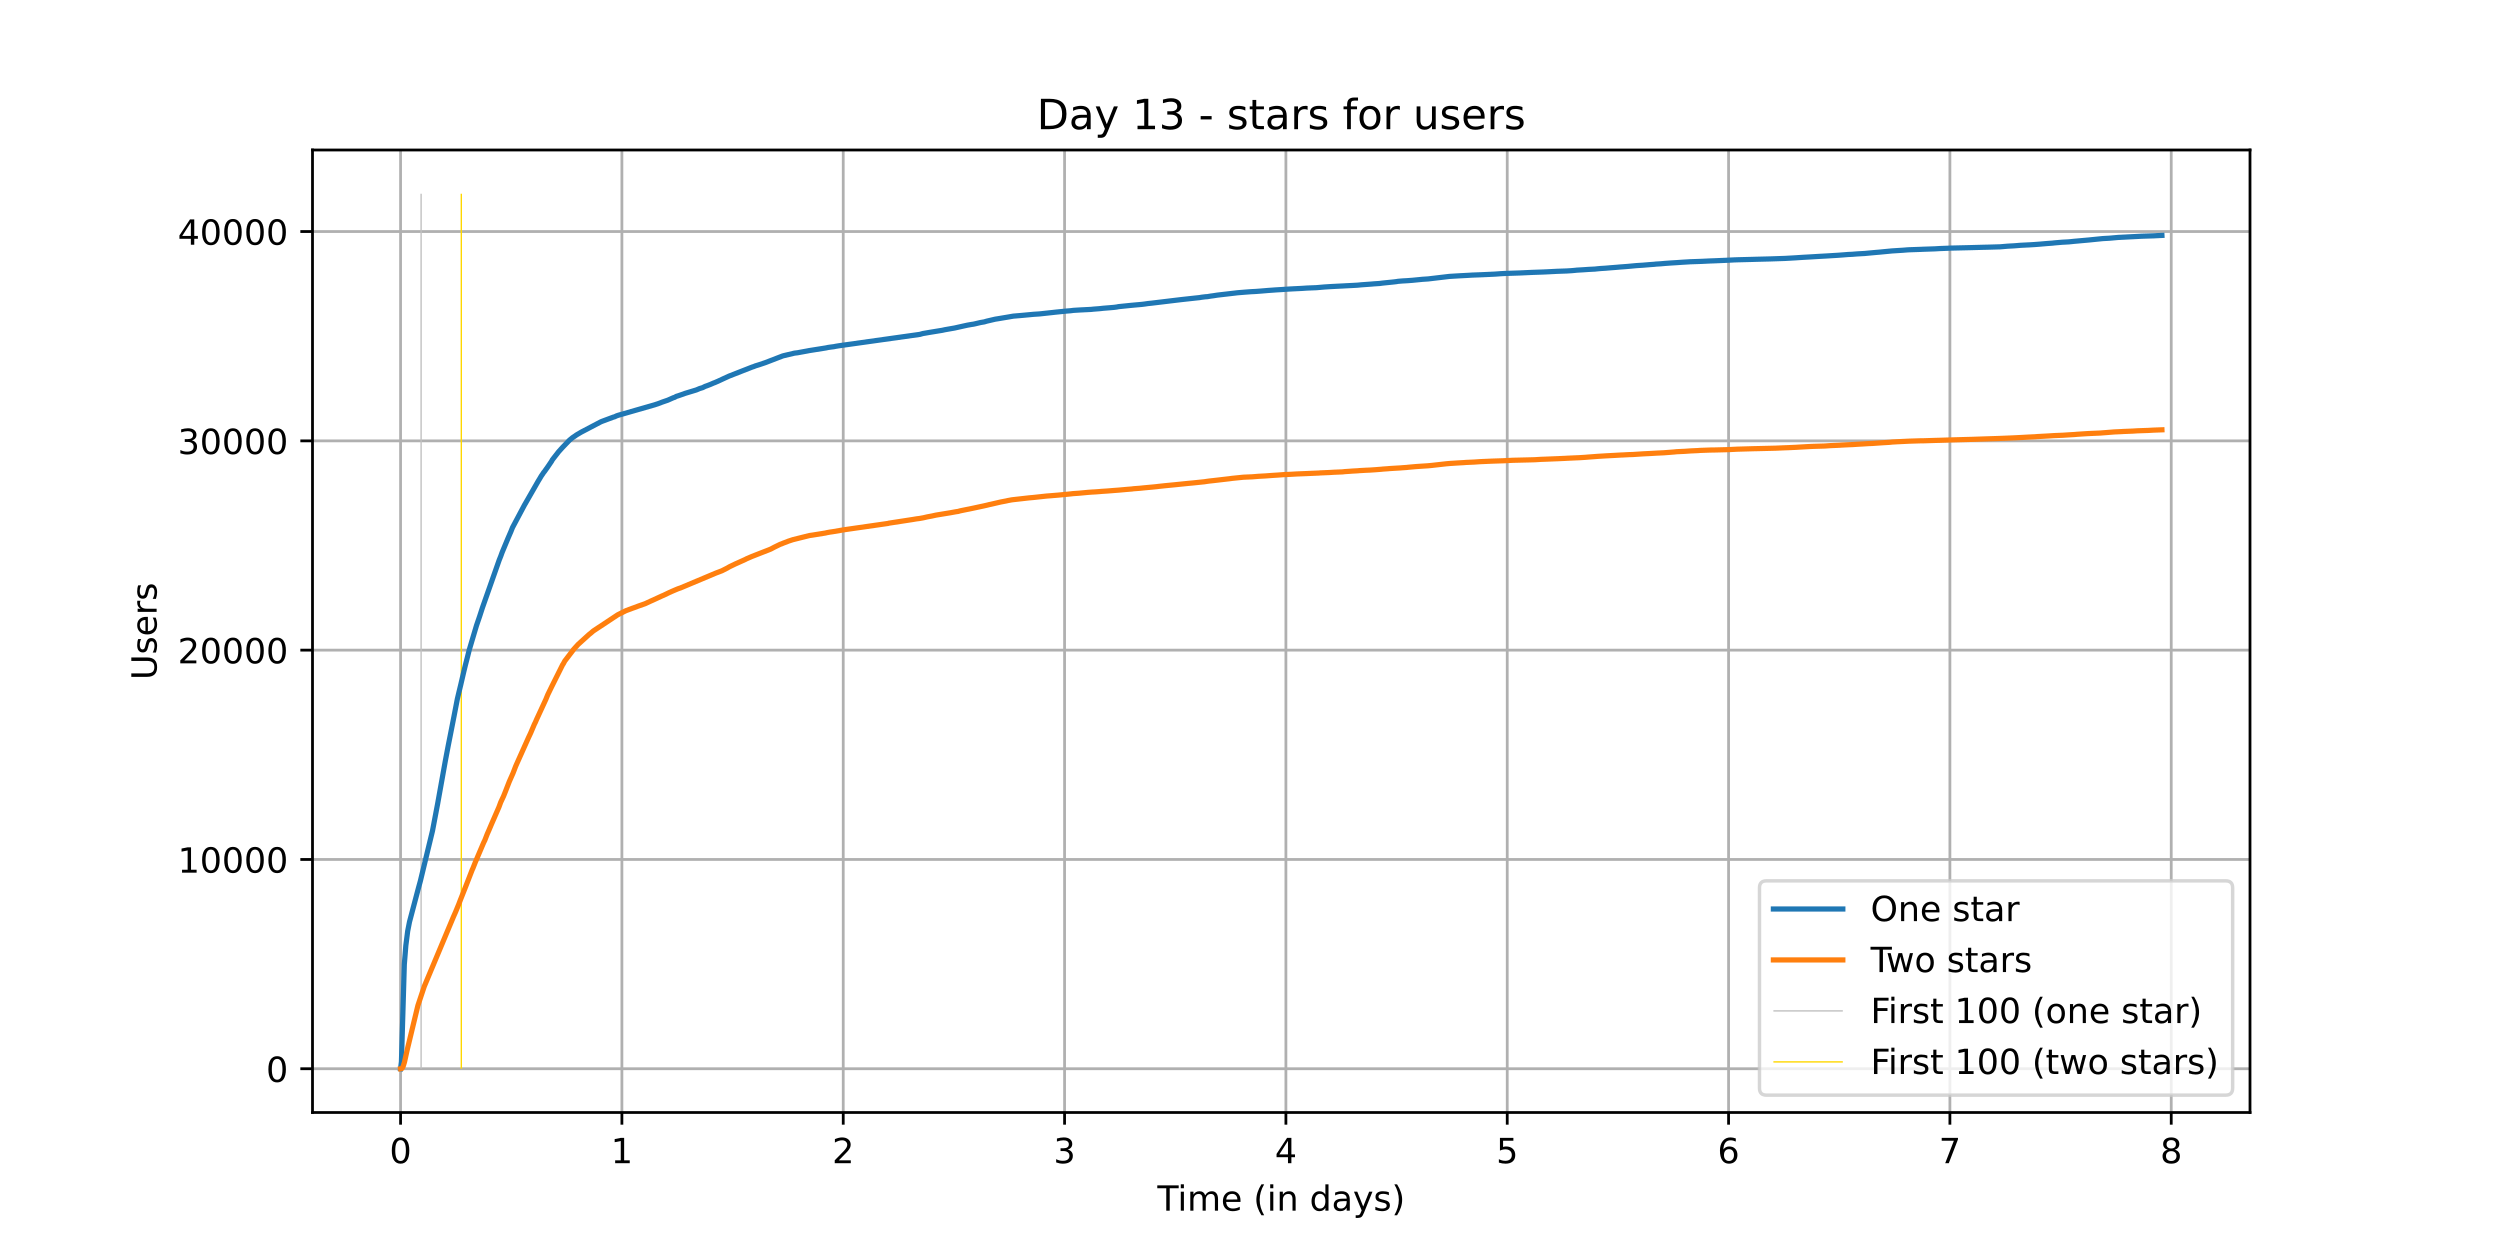<?xml version="1.0" encoding="utf-8" standalone="no"?>
<!DOCTYPE svg PUBLIC "-//W3C//DTD SVG 1.1//EN"
  "http://www.w3.org/Graphics/SVG/1.1/DTD/svg11.dtd">
<!-- Created with matplotlib (https://matplotlib.org/) -->
<svg height="360pt" version="1.1" viewBox="0 0 720 360" width="720pt" xmlns="http://www.w3.org/2000/svg" xmlns:xlink="http://www.w3.org/1999/xlink">
 <defs>
  <style type="text/css">*{stroke-linecap:butt;stroke-linejoin:round;}</style>
 </defs>
 <g id="figure_1">
  <g id="patch_1">
   <path d="M 0 360 
L 720 360 
L 720 0 
L 0 0 
z
" style="fill:#ffffff;"/>
  </g>
  <g id="axes_1">
   <g id="patch_2">
    <path d="M 90 320.4 
L 648 320.4 
L 648 43.2 
L 90 43.2 
z
" style="fill:#ffffff;"/>
   </g>
   <g id="matplotlib.axis_1">
    <g id="xtick_1">
     <g id="line2d_1">
      <path clip-path="url(#p61a776279a)" d="M 115.364 320.4 
L 115.364 43.2 
" style="fill:none;stroke:#b0b0b0;stroke-linecap:square;stroke-width:0.8;"/>
     </g>
     <g id="line2d_2">
      <defs>
       <path d="M 0 0 
L 0 3.5 
" id="mf03faff6dd" style="stroke:#000000;stroke-width:0.8;"/>
      </defs>
      <g>
       <use style="stroke:#000000;stroke-width:0.8;" x="115.364" xlink:href="#mf03faff6dd" y="320.4"/>
      </g>
     </g>
     <g id="text_1">
      <!-- 0 -->
      <g transform="translate(112.182 334.998)scale(0.1 -0.1)">
       <defs>
        <path d="M 31.781 66.406 
Q 24.172 66.406 20.328 58.906 
Q 16.5 51.422 16.5 36.375 
Q 16.5 21.391 20.328 13.891 
Q 24.172 6.391 31.781 6.391 
Q 39.453 6.391 43.281 13.891 
Q 47.125 21.391 47.125 36.375 
Q 47.125 51.422 43.281 58.906 
Q 39.453 66.406 31.781 66.406 
z
M 31.781 74.219 
Q 44.047 74.219 50.516 64.516 
Q 56.984 54.828 56.984 36.375 
Q 56.984 17.969 50.516 8.266 
Q 44.047 -1.422 31.781 -1.422 
Q 19.531 -1.422 13.062 8.266 
Q 6.594 17.969 6.594 36.375 
Q 6.594 54.828 13.062 64.516 
Q 19.531 74.219 31.781 74.219 
z
" id="DejaVuSans-48"/>
       </defs>
       <use xlink:href="#DejaVuSans-48"/>
      </g>
     </g>
    </g>
    <g id="xtick_2">
     <g id="line2d_3">
      <path clip-path="url(#p61a776279a)" d="M 179.108 320.4 
L 179.108 43.2 
" style="fill:none;stroke:#b0b0b0;stroke-linecap:square;stroke-width:0.8;"/>
     </g>
     <g id="line2d_4">
      <g>
       <use style="stroke:#000000;stroke-width:0.8;" x="179.108" xlink:href="#mf03faff6dd" y="320.4"/>
      </g>
     </g>
     <g id="text_2">
      <!-- 1 -->
      <g transform="translate(175.926 334.998)scale(0.1 -0.1)">
       <defs>
        <path d="M 12.406 8.297 
L 28.516 8.297 
L 28.516 63.922 
L 10.984 60.406 
L 10.984 69.391 
L 28.422 72.906 
L 38.281 72.906 
L 38.281 8.297 
L 54.391 8.297 
L 54.391 0 
L 12.406 0 
z
" id="DejaVuSans-49"/>
       </defs>
       <use xlink:href="#DejaVuSans-49"/>
      </g>
     </g>
    </g>
    <g id="xtick_3">
     <g id="line2d_5">
      <path clip-path="url(#p61a776279a)" d="M 242.852 320.4 
L 242.852 43.2 
" style="fill:none;stroke:#b0b0b0;stroke-linecap:square;stroke-width:0.8;"/>
     </g>
     <g id="line2d_6">
      <g>
       <use style="stroke:#000000;stroke-width:0.8;" x="242.852" xlink:href="#mf03faff6dd" y="320.4"/>
      </g>
     </g>
     <g id="text_3">
      <!-- 2 -->
      <g transform="translate(239.67 334.998)scale(0.1 -0.1)">
       <defs>
        <path d="M 19.188 8.297 
L 53.609 8.297 
L 53.609 0 
L 7.328 0 
L 7.328 8.297 
Q 12.938 14.109 22.625 23.891 
Q 32.328 33.688 34.812 36.531 
Q 39.547 41.844 41.422 45.531 
Q 43.312 49.219 43.312 52.781 
Q 43.312 58.594 39.234 62.25 
Q 35.156 65.922 28.609 65.922 
Q 23.969 65.922 18.812 64.312 
Q 13.672 62.703 7.812 59.422 
L 7.812 69.391 
Q 13.766 71.781 18.938 73 
Q 24.125 74.219 28.422 74.219 
Q 39.75 74.219 46.484 68.547 
Q 53.219 62.891 53.219 53.422 
Q 53.219 48.922 51.531 44.891 
Q 49.859 40.875 45.406 35.406 
Q 44.188 33.984 37.641 27.219 
Q 31.109 20.453 19.188 8.297 
z
" id="DejaVuSans-50"/>
       </defs>
       <use xlink:href="#DejaVuSans-50"/>
      </g>
     </g>
    </g>
    <g id="xtick_4">
     <g id="line2d_7">
      <path clip-path="url(#p61a776279a)" d="M 306.596 320.4 
L 306.596 43.2 
" style="fill:none;stroke:#b0b0b0;stroke-linecap:square;stroke-width:0.8;"/>
     </g>
     <g id="line2d_8">
      <g>
       <use style="stroke:#000000;stroke-width:0.8;" x="306.596" xlink:href="#mf03faff6dd" y="320.4"/>
      </g>
     </g>
     <g id="text_4">
      <!-- 3 -->
      <g transform="translate(303.415 334.998)scale(0.1 -0.1)">
       <defs>
        <path d="M 40.578 39.312 
Q 47.656 37.797 51.625 33 
Q 55.609 28.219 55.609 21.188 
Q 55.609 10.406 48.188 4.484 
Q 40.766 -1.422 27.094 -1.422 
Q 22.516 -1.422 17.656 -0.516 
Q 12.797 0.391 7.625 2.203 
L 7.625 11.719 
Q 11.719 9.328 16.594 8.109 
Q 21.484 6.891 26.812 6.891 
Q 36.078 6.891 40.938 10.547 
Q 45.797 14.203 45.797 21.188 
Q 45.797 27.641 41.281 31.266 
Q 36.766 34.906 28.719 34.906 
L 20.219 34.906 
L 20.219 43.016 
L 29.109 43.016 
Q 36.375 43.016 40.234 45.922 
Q 44.094 48.828 44.094 54.297 
Q 44.094 59.906 40.109 62.906 
Q 36.141 65.922 28.719 65.922 
Q 24.656 65.922 20.016 65.031 
Q 15.375 64.156 9.812 62.312 
L 9.812 71.094 
Q 15.438 72.656 20.344 73.438 
Q 25.25 74.219 29.594 74.219 
Q 40.828 74.219 47.359 69.109 
Q 53.906 64.016 53.906 55.328 
Q 53.906 49.266 50.438 45.094 
Q 46.969 40.922 40.578 39.312 
z
" id="DejaVuSans-51"/>
       </defs>
       <use xlink:href="#DejaVuSans-51"/>
      </g>
     </g>
    </g>
    <g id="xtick_5">
     <g id="line2d_9">
      <path clip-path="url(#p61a776279a)" d="M 370.34 320.4 
L 370.34 43.2 
" style="fill:none;stroke:#b0b0b0;stroke-linecap:square;stroke-width:0.8;"/>
     </g>
     <g id="line2d_10">
      <g>
       <use style="stroke:#000000;stroke-width:0.8;" x="370.34" xlink:href="#mf03faff6dd" y="320.4"/>
      </g>
     </g>
     <g id="text_5">
      <!-- 4 -->
      <g transform="translate(367.159 334.998)scale(0.1 -0.1)">
       <defs>
        <path d="M 37.797 64.312 
L 12.891 25.391 
L 37.797 25.391 
z
M 35.203 72.906 
L 47.609 72.906 
L 47.609 25.391 
L 58.016 25.391 
L 58.016 17.188 
L 47.609 17.188 
L 47.609 0 
L 37.797 0 
L 37.797 17.188 
L 4.891 17.188 
L 4.891 26.703 
z
" id="DejaVuSans-52"/>
       </defs>
       <use xlink:href="#DejaVuSans-52"/>
      </g>
     </g>
    </g>
    <g id="xtick_6">
     <g id="line2d_11">
      <path clip-path="url(#p61a776279a)" d="M 434.084 320.4 
L 434.084 43.2 
" style="fill:none;stroke:#b0b0b0;stroke-linecap:square;stroke-width:0.8;"/>
     </g>
     <g id="line2d_12">
      <g>
       <use style="stroke:#000000;stroke-width:0.8;" x="434.084" xlink:href="#mf03faff6dd" y="320.4"/>
      </g>
     </g>
     <g id="text_6">
      <!-- 5 -->
      <g transform="translate(430.903 334.998)scale(0.1 -0.1)">
       <defs>
        <path d="M 10.797 72.906 
L 49.516 72.906 
L 49.516 64.594 
L 19.828 64.594 
L 19.828 46.734 
Q 21.969 47.469 24.109 47.828 
Q 26.266 48.188 28.422 48.188 
Q 40.625 48.188 47.75 41.5 
Q 54.891 34.812 54.891 23.391 
Q 54.891 11.625 47.562 5.094 
Q 40.234 -1.422 26.906 -1.422 
Q 22.312 -1.422 17.547 -0.641 
Q 12.797 0.141 7.719 1.703 
L 7.719 11.625 
Q 12.109 9.234 16.797 8.062 
Q 21.484 6.891 26.703 6.891 
Q 35.156 6.891 40.078 11.328 
Q 45.016 15.766 45.016 23.391 
Q 45.016 31 40.078 35.438 
Q 35.156 39.891 26.703 39.891 
Q 22.75 39.891 18.812 39.016 
Q 14.891 38.141 10.797 36.281 
z
" id="DejaVuSans-53"/>
       </defs>
       <use xlink:href="#DejaVuSans-53"/>
      </g>
     </g>
    </g>
    <g id="xtick_7">
     <g id="line2d_13">
      <path clip-path="url(#p61a776279a)" d="M 497.828 320.4 
L 497.828 43.2 
" style="fill:none;stroke:#b0b0b0;stroke-linecap:square;stroke-width:0.8;"/>
     </g>
     <g id="line2d_14">
      <g>
       <use style="stroke:#000000;stroke-width:0.8;" x="497.828" xlink:href="#mf03faff6dd" y="320.4"/>
      </g>
     </g>
     <g id="text_7">
      <!-- 6 -->
      <g transform="translate(494.647 334.998)scale(0.1 -0.1)">
       <defs>
        <path d="M 33.016 40.375 
Q 26.375 40.375 22.484 35.828 
Q 18.609 31.297 18.609 23.391 
Q 18.609 15.531 22.484 10.953 
Q 26.375 6.391 33.016 6.391 
Q 39.656 6.391 43.531 10.953 
Q 47.406 15.531 47.406 23.391 
Q 47.406 31.297 43.531 35.828 
Q 39.656 40.375 33.016 40.375 
z
M 52.594 71.297 
L 52.594 62.312 
Q 48.875 64.062 45.094 64.984 
Q 41.312 65.922 37.594 65.922 
Q 27.828 65.922 22.672 59.328 
Q 17.531 52.734 16.797 39.406 
Q 19.672 43.656 24.016 45.922 
Q 28.375 48.188 33.594 48.188 
Q 44.578 48.188 50.953 41.516 
Q 57.328 34.859 57.328 23.391 
Q 57.328 12.156 50.688 5.359 
Q 44.047 -1.422 33.016 -1.422 
Q 20.359 -1.422 13.672 8.266 
Q 6.984 17.969 6.984 36.375 
Q 6.984 53.656 15.188 63.938 
Q 23.391 74.219 37.203 74.219 
Q 40.922 74.219 44.703 73.484 
Q 48.484 72.75 52.594 71.297 
z
" id="DejaVuSans-54"/>
       </defs>
       <use xlink:href="#DejaVuSans-54"/>
      </g>
     </g>
    </g>
    <g id="xtick_8">
     <g id="line2d_15">
      <path clip-path="url(#p61a776279a)" d="M 561.572 320.4 
L 561.572 43.2 
" style="fill:none;stroke:#b0b0b0;stroke-linecap:square;stroke-width:0.8;"/>
     </g>
     <g id="line2d_16">
      <g>
       <use style="stroke:#000000;stroke-width:0.8;" x="561.572" xlink:href="#mf03faff6dd" y="320.4"/>
      </g>
     </g>
     <g id="text_8">
      <!-- 7 -->
      <g transform="translate(558.391 334.998)scale(0.1 -0.1)">
       <defs>
        <path d="M 8.203 72.906 
L 55.078 72.906 
L 55.078 68.703 
L 28.609 0 
L 18.312 0 
L 43.219 64.594 
L 8.203 64.594 
z
" id="DejaVuSans-55"/>
       </defs>
       <use xlink:href="#DejaVuSans-55"/>
      </g>
     </g>
    </g>
    <g id="xtick_9">
     <g id="line2d_17">
      <path clip-path="url(#p61a776279a)" d="M 625.316 320.4 
L 625.316 43.2 
" style="fill:none;stroke:#b0b0b0;stroke-linecap:square;stroke-width:0.8;"/>
     </g>
     <g id="line2d_18">
      <g>
       <use style="stroke:#000000;stroke-width:0.8;" x="625.316" xlink:href="#mf03faff6dd" y="320.4"/>
      </g>
     </g>
     <g id="text_9">
      <!-- 8 -->
      <g transform="translate(622.135 334.998)scale(0.1 -0.1)">
       <defs>
        <path d="M 31.781 34.625 
Q 24.75 34.625 20.719 30.859 
Q 16.703 27.094 16.703 20.516 
Q 16.703 13.922 20.719 10.156 
Q 24.75 6.391 31.781 6.391 
Q 38.812 6.391 42.859 10.172 
Q 46.922 13.969 46.922 20.516 
Q 46.922 27.094 42.891 30.859 
Q 38.875 34.625 31.781 34.625 
z
M 21.922 38.812 
Q 15.578 40.375 12.031 44.719 
Q 8.5 49.078 8.5 55.328 
Q 8.5 64.062 14.719 69.141 
Q 20.953 74.219 31.781 74.219 
Q 42.672 74.219 48.875 69.141 
Q 55.078 64.062 55.078 55.328 
Q 55.078 49.078 51.531 44.719 
Q 48 40.375 41.703 38.812 
Q 48.828 37.156 52.797 32.312 
Q 56.781 27.484 56.781 20.516 
Q 56.781 9.906 50.312 4.234 
Q 43.844 -1.422 31.781 -1.422 
Q 19.734 -1.422 13.25 4.234 
Q 6.781 9.906 6.781 20.516 
Q 6.781 27.484 10.781 32.312 
Q 14.797 37.156 21.922 38.812 
z
M 18.312 54.391 
Q 18.312 48.734 21.844 45.562 
Q 25.391 42.391 31.781 42.391 
Q 38.141 42.391 41.719 45.562 
Q 45.312 48.734 45.312 54.391 
Q 45.312 60.062 41.719 63.234 
Q 38.141 66.406 31.781 66.406 
Q 25.391 66.406 21.844 63.234 
Q 18.312 60.062 18.312 54.391 
z
" id="DejaVuSans-56"/>
       </defs>
       <use xlink:href="#DejaVuSans-56"/>
      </g>
     </g>
    </g>
    <g id="text_10">
     <!-- Time (in days) -->
     <g transform="translate(333.327 348.677)scale(0.1 -0.1)">
      <defs>
       <path d="M -0.297 72.906 
L 61.375 72.906 
L 61.375 64.594 
L 35.5 64.594 
L 35.5 0 
L 25.594 0 
L 25.594 64.594 
L -0.297 64.594 
z
" id="DejaVuSans-84"/>
       <path d="M 9.422 54.688 
L 18.406 54.688 
L 18.406 0 
L 9.422 0 
z
M 9.422 75.984 
L 18.406 75.984 
L 18.406 64.594 
L 9.422 64.594 
z
" id="DejaVuSans-105"/>
       <path d="M 52 44.188 
Q 55.375 50.25 60.062 53.125 
Q 64.75 56 71.094 56 
Q 79.641 56 84.281 50.016 
Q 88.922 44.047 88.922 33.016 
L 88.922 0 
L 79.891 0 
L 79.891 32.719 
Q 79.891 40.578 77.094 44.375 
Q 74.312 48.188 68.609 48.188 
Q 61.625 48.188 57.562 43.547 
Q 53.516 38.922 53.516 30.906 
L 53.516 0 
L 44.484 0 
L 44.484 32.719 
Q 44.484 40.625 41.703 44.406 
Q 38.922 48.188 33.109 48.188 
Q 26.219 48.188 22.156 43.531 
Q 18.109 38.875 18.109 30.906 
L 18.109 0 
L 9.078 0 
L 9.078 54.688 
L 18.109 54.688 
L 18.109 46.188 
Q 21.188 51.219 25.484 53.609 
Q 29.781 56 35.688 56 
Q 41.656 56 45.828 52.969 
Q 50 49.953 52 44.188 
z
" id="DejaVuSans-109"/>
       <path d="M 56.203 29.594 
L 56.203 25.203 
L 14.891 25.203 
Q 15.484 15.922 20.484 11.062 
Q 25.484 6.203 34.422 6.203 
Q 39.594 6.203 44.453 7.469 
Q 49.312 8.734 54.109 11.281 
L 54.109 2.781 
Q 49.266 0.734 44.188 -0.344 
Q 39.109 -1.422 33.891 -1.422 
Q 20.797 -1.422 13.156 6.188 
Q 5.516 13.812 5.516 26.812 
Q 5.516 40.234 12.766 48.109 
Q 20.016 56 32.328 56 
Q 43.359 56 49.781 48.891 
Q 56.203 41.797 56.203 29.594 
z
M 47.219 32.234 
Q 47.125 39.594 43.094 43.984 
Q 39.062 48.391 32.422 48.391 
Q 24.906 48.391 20.391 44.141 
Q 15.875 39.891 15.188 32.172 
z
" id="DejaVuSans-101"/>
       <path id="DejaVuSans-32"/>
       <path d="M 31 75.875 
Q 24.469 64.656 21.281 53.656 
Q 18.109 42.672 18.109 31.391 
Q 18.109 20.125 21.312 9.062 
Q 24.516 -2 31 -13.188 
L 23.188 -13.188 
Q 15.875 -1.703 12.234 9.375 
Q 8.594 20.453 8.594 31.391 
Q 8.594 42.281 12.203 53.312 
Q 15.828 64.359 23.188 75.875 
z
" id="DejaVuSans-40"/>
       <path d="M 54.891 33.016 
L 54.891 0 
L 45.906 0 
L 45.906 32.719 
Q 45.906 40.484 42.875 44.328 
Q 39.844 48.188 33.797 48.188 
Q 26.516 48.188 22.312 43.547 
Q 18.109 38.922 18.109 30.906 
L 18.109 0 
L 9.078 0 
L 9.078 54.688 
L 18.109 54.688 
L 18.109 46.188 
Q 21.344 51.125 25.703 53.562 
Q 30.078 56 35.797 56 
Q 45.219 56 50.047 50.172 
Q 54.891 44.344 54.891 33.016 
z
" id="DejaVuSans-110"/>
       <path d="M 45.406 46.391 
L 45.406 75.984 
L 54.391 75.984 
L 54.391 0 
L 45.406 0 
L 45.406 8.203 
Q 42.578 3.328 38.25 0.953 
Q 33.938 -1.422 27.875 -1.422 
Q 17.969 -1.422 11.734 6.484 
Q 5.516 14.406 5.516 27.297 
Q 5.516 40.188 11.734 48.094 
Q 17.969 56 27.875 56 
Q 33.938 56 38.25 53.625 
Q 42.578 51.266 45.406 46.391 
z
M 14.797 27.297 
Q 14.797 17.391 18.875 11.75 
Q 22.953 6.109 30.078 6.109 
Q 37.203 6.109 41.297 11.75 
Q 45.406 17.391 45.406 27.297 
Q 45.406 37.203 41.297 42.844 
Q 37.203 48.484 30.078 48.484 
Q 22.953 48.484 18.875 42.844 
Q 14.797 37.203 14.797 27.297 
z
" id="DejaVuSans-100"/>
       <path d="M 34.281 27.484 
Q 23.391 27.484 19.188 25 
Q 14.984 22.516 14.984 16.5 
Q 14.984 11.719 18.141 8.906 
Q 21.297 6.109 26.703 6.109 
Q 34.188 6.109 38.703 11.406 
Q 43.219 16.703 43.219 25.484 
L 43.219 27.484 
z
M 52.203 31.203 
L 52.203 0 
L 43.219 0 
L 43.219 8.297 
Q 40.141 3.328 35.547 0.953 
Q 30.953 -1.422 24.312 -1.422 
Q 15.922 -1.422 10.953 3.297 
Q 6 8.016 6 15.922 
Q 6 25.141 12.172 29.828 
Q 18.359 34.516 30.609 34.516 
L 43.219 34.516 
L 43.219 35.406 
Q 43.219 41.609 39.141 45 
Q 35.062 48.391 27.688 48.391 
Q 23 48.391 18.547 47.266 
Q 14.109 46.141 10.016 43.891 
L 10.016 52.203 
Q 14.938 54.109 19.578 55.047 
Q 24.219 56 28.609 56 
Q 40.484 56 46.344 49.844 
Q 52.203 43.703 52.203 31.203 
z
" id="DejaVuSans-97"/>
       <path d="M 32.172 -5.078 
Q 28.375 -14.844 24.75 -17.812 
Q 21.141 -20.797 15.094 -20.797 
L 7.906 -20.797 
L 7.906 -13.281 
L 13.188 -13.281 
Q 16.891 -13.281 18.938 -11.516 
Q 21 -9.766 23.484 -3.219 
L 25.094 0.875 
L 2.984 54.688 
L 12.5 54.688 
L 29.594 11.922 
L 46.688 54.688 
L 56.203 54.688 
z
" id="DejaVuSans-121"/>
       <path d="M 44.281 53.078 
L 44.281 44.578 
Q 40.484 46.531 36.375 47.5 
Q 32.281 48.484 27.875 48.484 
Q 21.188 48.484 17.844 46.438 
Q 14.5 44.391 14.5 40.281 
Q 14.5 37.156 16.891 35.375 
Q 19.281 33.594 26.516 31.984 
L 29.594 31.297 
Q 39.156 29.25 43.188 25.516 
Q 47.219 21.781 47.219 15.094 
Q 47.219 7.469 41.188 3.016 
Q 35.156 -1.422 24.609 -1.422 
Q 20.219 -1.422 15.453 -0.562 
Q 10.688 0.297 5.422 2 
L 5.422 11.281 
Q 10.406 8.688 15.234 7.391 
Q 20.062 6.109 24.812 6.109 
Q 31.156 6.109 34.562 8.281 
Q 37.984 10.453 37.984 14.406 
Q 37.984 18.062 35.516 20.016 
Q 33.062 21.969 24.703 23.781 
L 21.578 24.516 
Q 13.234 26.266 9.516 29.906 
Q 5.812 33.547 5.812 39.891 
Q 5.812 47.609 11.281 51.797 
Q 16.75 56 26.812 56 
Q 31.781 56 36.172 55.266 
Q 40.578 54.547 44.281 53.078 
z
" id="DejaVuSans-115"/>
       <path d="M 8.016 75.875 
L 15.828 75.875 
Q 23.141 64.359 26.781 53.312 
Q 30.422 42.281 30.422 31.391 
Q 30.422 20.453 26.781 9.375 
Q 23.141 -1.703 15.828 -13.188 
L 8.016 -13.188 
Q 14.5 -2 17.703 9.062 
Q 20.906 20.125 20.906 31.391 
Q 20.906 42.672 17.703 53.656 
Q 14.5 64.656 8.016 75.875 
z
" id="DejaVuSans-41"/>
      </defs>
      <use xlink:href="#DejaVuSans-84"/>
      <use x="57.959" xlink:href="#DejaVuSans-105"/>
      <use x="85.742" xlink:href="#DejaVuSans-109"/>
      <use x="183.154" xlink:href="#DejaVuSans-101"/>
      <use x="244.678" xlink:href="#DejaVuSans-32"/>
      <use x="276.465" xlink:href="#DejaVuSans-40"/>
      <use x="315.479" xlink:href="#DejaVuSans-105"/>
      <use x="343.262" xlink:href="#DejaVuSans-110"/>
      <use x="406.641" xlink:href="#DejaVuSans-32"/>
      <use x="438.428" xlink:href="#DejaVuSans-100"/>
      <use x="501.904" xlink:href="#DejaVuSans-97"/>
      <use x="563.184" xlink:href="#DejaVuSans-121"/>
      <use x="622.363" xlink:href="#DejaVuSans-115"/>
      <use x="674.463" xlink:href="#DejaVuSans-41"/>
     </g>
    </g>
   </g>
   <g id="matplotlib.axis_2">
    <g id="ytick_1">
     <g id="line2d_19">
      <path clip-path="url(#p61a776279a)" d="M 90 307.8 
L 648 307.8 
" style="fill:none;stroke:#b0b0b0;stroke-linecap:square;stroke-width:0.8;"/>
     </g>
     <g id="line2d_20">
      <defs>
       <path d="M 0 0 
L -3.5 0 
" id="m136e4062da" style="stroke:#000000;stroke-width:0.8;"/>
      </defs>
      <g>
       <use style="stroke:#000000;stroke-width:0.8;" x="90" xlink:href="#m136e4062da" y="307.8"/>
      </g>
     </g>
     <g id="text_11">
      <!-- 0 -->
      <g transform="translate(76.638 311.599)scale(0.1 -0.1)">
       <use xlink:href="#DejaVuSans-48"/>
      </g>
     </g>
    </g>
    <g id="ytick_2">
     <g id="line2d_21">
      <path clip-path="url(#p61a776279a)" d="M 90 247.521 
L 648 247.521 
" style="fill:none;stroke:#b0b0b0;stroke-linecap:square;stroke-width:0.8;"/>
     </g>
     <g id="line2d_22">
      <g>
       <use style="stroke:#000000;stroke-width:0.8;" x="90" xlink:href="#m136e4062da" y="247.521"/>
      </g>
     </g>
     <g id="text_12">
      <!-- 10000 -->
      <g transform="translate(51.188 251.32)scale(0.1 -0.1)">
       <use xlink:href="#DejaVuSans-49"/>
       <use x="63.623" xlink:href="#DejaVuSans-48"/>
       <use x="127.246" xlink:href="#DejaVuSans-48"/>
       <use x="190.869" xlink:href="#DejaVuSans-48"/>
       <use x="254.492" xlink:href="#DejaVuSans-48"/>
      </g>
     </g>
    </g>
    <g id="ytick_3">
     <g id="line2d_23">
      <path clip-path="url(#p61a776279a)" d="M 90 187.242 
L 648 187.242 
" style="fill:none;stroke:#b0b0b0;stroke-linecap:square;stroke-width:0.8;"/>
     </g>
     <g id="line2d_24">
      <g>
       <use style="stroke:#000000;stroke-width:0.8;" x="90" xlink:href="#m136e4062da" y="187.242"/>
      </g>
     </g>
     <g id="text_13">
      <!-- 20000 -->
      <g transform="translate(51.188 191.042)scale(0.1 -0.1)">
       <use xlink:href="#DejaVuSans-50"/>
       <use x="63.623" xlink:href="#DejaVuSans-48"/>
       <use x="127.246" xlink:href="#DejaVuSans-48"/>
       <use x="190.869" xlink:href="#DejaVuSans-48"/>
       <use x="254.492" xlink:href="#DejaVuSans-48"/>
      </g>
     </g>
    </g>
    <g id="ytick_4">
     <g id="line2d_25">
      <path clip-path="url(#p61a776279a)" d="M 90 126.964 
L 648 126.964 
" style="fill:none;stroke:#b0b0b0;stroke-linecap:square;stroke-width:0.8;"/>
     </g>
     <g id="line2d_26">
      <g>
       <use style="stroke:#000000;stroke-width:0.8;" x="90" xlink:href="#m136e4062da" y="126.964"/>
      </g>
     </g>
     <g id="text_14">
      <!-- 30000 -->
      <g transform="translate(51.188 130.763)scale(0.1 -0.1)">
       <use xlink:href="#DejaVuSans-51"/>
       <use x="63.623" xlink:href="#DejaVuSans-48"/>
       <use x="127.246" xlink:href="#DejaVuSans-48"/>
       <use x="190.869" xlink:href="#DejaVuSans-48"/>
       <use x="254.492" xlink:href="#DejaVuSans-48"/>
      </g>
     </g>
    </g>
    <g id="ytick_5">
     <g id="line2d_27">
      <path clip-path="url(#p61a776279a)" d="M 90 66.685 
L 648 66.685 
" style="fill:none;stroke:#b0b0b0;stroke-linecap:square;stroke-width:0.8;"/>
     </g>
     <g id="line2d_28">
      <g>
       <use style="stroke:#000000;stroke-width:0.8;" x="90" xlink:href="#m136e4062da" y="66.685"/>
      </g>
     </g>
     <g id="text_15">
      <!-- 40000 -->
      <g transform="translate(51.188 70.484)scale(0.1 -0.1)">
       <use xlink:href="#DejaVuSans-52"/>
       <use x="63.623" xlink:href="#DejaVuSans-48"/>
       <use x="127.246" xlink:href="#DejaVuSans-48"/>
       <use x="190.869" xlink:href="#DejaVuSans-48"/>
       <use x="254.492" xlink:href="#DejaVuSans-48"/>
      </g>
     </g>
    </g>
    <g id="text_16">
     <!-- Users -->
     <g transform="translate(45.108 195.801)rotate(-90)scale(0.1 -0.1)">
      <defs>
       <path d="M 8.688 72.906 
L 18.609 72.906 
L 18.609 28.609 
Q 18.609 16.891 22.844 11.734 
Q 27.094 6.594 36.625 6.594 
Q 46.094 6.594 50.344 11.734 
Q 54.594 16.891 54.594 28.609 
L 54.594 72.906 
L 64.5 72.906 
L 64.5 27.391 
Q 64.5 13.141 57.438 5.859 
Q 50.391 -1.422 36.625 -1.422 
Q 22.797 -1.422 15.734 5.859 
Q 8.688 13.141 8.688 27.391 
z
" id="DejaVuSans-85"/>
       <path d="M 41.109 46.297 
Q 39.594 47.172 37.812 47.578 
Q 36.031 48 33.891 48 
Q 26.266 48 22.188 43.047 
Q 18.109 38.094 18.109 28.812 
L 18.109 0 
L 9.078 0 
L 9.078 54.688 
L 18.109 54.688 
L 18.109 46.188 
Q 20.953 51.172 25.484 53.578 
Q 30.031 56 36.531 56 
Q 37.453 56 38.578 55.875 
Q 39.703 55.766 41.062 55.516 
z
" id="DejaVuSans-114"/>
      </defs>
      <use xlink:href="#DejaVuSans-85"/>
      <use x="73.193" xlink:href="#DejaVuSans-115"/>
      <use x="125.293" xlink:href="#DejaVuSans-101"/>
      <use x="186.816" xlink:href="#DejaVuSans-114"/>
      <use x="227.93" xlink:href="#DejaVuSans-115"/>
     </g>
    </g>
   </g>
   <g id="LineCollection_1">
    <path clip-path="url(#p61a776279a)" d="M 121.278 307.8 
L 121.278 55.8 
" style="fill:none;stroke:#c0c0c0;stroke-width:0.4;"/>
   </g>
   <g id="LineCollection_2">
    <path clip-path="url(#p61a776279a)" d="M 132.858 307.8 
L 132.858 55.8 
" style="fill:none;stroke:#ffd700;stroke-width:0.4;"/>
   </g>
   <g id="line2d_29">
    <path clip-path="url(#p61a776279a)" d="M 115.364 307.8 
L 115.61 305.799 
L 116.444 277.745 
L 116.882 272.314 
L 117.409 268.179 
L 117.935 265.502 
L 120.479 255.876 
L 121.05 253.796 
L 124.559 239.281 
L 126.05 231.427 
L 128.287 218.967 
L 128.463 218.039 
L 129.121 214.585 
L 129.647 211.933 
L 130.744 206.345 
L 131.71 201.33 
L 132.148 199.473 
L 132.676 197.297 
L 133.596 193.343 
L 133.991 191.703 
L 134.649 189.141 
L 135.132 187.212 
L 137.237 180.13 
L 138.115 177.562 
L 138.948 174.994 
L 143.775 161.28 
L 144.214 160.189 
L 144.609 159.098 
L 146.276 155.084 
L 147.153 153.058 
L 147.592 151.949 
L 151.057 145.433 
L 151.233 145.138 
L 155.006 138.555 
L 155.401 137.91 
L 155.883 137.096 
L 156.366 136.397 
L 156.586 136.048 
L 156.76 135.861 
L 157.682 134.565 
L 158.822 132.889 
L 159.086 132.407 
L 160.885 130.098 
L 161.982 128.88 
L 163.956 126.819 
L 164.087 126.704 
L 164.482 126.385 
L 164.877 126.053 
L 165.755 125.463 
L 165.974 125.294 
L 167.333 124.486 
L 173.037 121.49 
L 173.431 121.328 
L 176.634 120.134 
L 176.984 120.044 
L 177.555 119.772 
L 178.081 119.592 
L 188.566 116.578 
L 189.049 116.415 
L 189.4 116.306 
L 189.707 116.192 
L 190.189 116.017 
L 190.628 115.836 
L 192.295 115.264 
L 192.954 114.974 
L 193.919 114.546 
L 194.269 114.444 
L 194.796 114.148 
L 195.278 114.004 
L 196.858 113.461 
L 197.297 113.292 
L 200.544 112.304 
L 201.514 111.894 
L 201.864 111.791 
L 202.391 111.629 
L 202.786 111.424 
L 203.093 111.273 
L 203.62 111.092 
L 204.628 110.7 
L 205.594 110.278 
L 205.857 110.194 
L 206.383 109.959 
L 206.735 109.814 
L 207.041 109.67 
L 208.489 108.995 
L 209.937 108.331 
L 216.606 105.721 
L 217.133 105.553 
L 217.484 105.396 
L 218.581 105.058 
L 220.423 104.437 
L 225.426 102.509 
L 225.821 102.406 
L 228.805 101.701 
L 229.683 101.598 
L 230.166 101.508 
L 232.623 101.056 
L 232.974 100.983 
L 237.889 100.2 
L 238.503 100.067 
L 239.336 99.947 
L 240.213 99.838 
L 240.609 99.748 
L 241.574 99.591 
L 242.319 99.483 
L 264.925 96.3 
L 265.802 96.053 
L 266.46 95.944 
L 267.556 95.751 
L 271.417 95.118 
L 272.075 94.968 
L 274.927 94.467 
L 277.296 93.937 
L 278.612 93.648 
L 279.709 93.455 
L 280.323 93.364 
L 280.675 93.292 
L 281.288 93.147 
L 282.386 92.888 
L 283.483 92.701 
L 284.141 92.502 
L 286.643 91.918 
L 287.346 91.809 
L 290.856 91.218 
L 291.207 91.152 
L 291.865 91.044 
L 294.016 90.863 
L 295.201 90.754 
L 297.702 90.519 
L 299.37 90.411 
L 303.011 90.013 
L 303.976 89.904 
L 307.091 89.591 
L 308.363 89.488 
L 309.152 89.386 
L 310.907 89.277 
L 312.179 89.211 
L 314.241 89.109 
L 314.899 89.036 
L 316.215 88.934 
L 316.785 88.886 
L 317.75 88.777 
L 319.637 88.626 
L 320.865 88.518 
L 321.611 88.421 
L 322.137 88.313 
L 325.428 87.975 
L 326.568 87.867 
L 328.851 87.662 
L 329.685 87.559 
L 330.562 87.427 
L 331.615 87.318 
L 332.361 87.228 
L 339.512 86.366 
L 340.434 86.257 
L 344.516 85.811 
L 345.482 85.709 
L 346.009 85.612 
L 346.8 85.516 
L 347.194 85.468 
L 347.721 85.438 
L 348.336 85.335 
L 348.642 85.281 
L 349.476 85.172 
L 349.915 85.1 
L 350.618 84.992 
L 355.532 84.419 
L 356.453 84.31 
L 358.516 84.142 
L 359.877 84.039 
L 360.403 84.003 
L 361.675 83.937 
L 363.124 83.828 
L 365.273 83.647 
L 366.81 83.539 
L 367.336 83.497 
L 369.178 83.388 
L 369.748 83.346 
L 371.415 83.237 
L 372.688 83.171 
L 374.881 83.063 
L 376.418 82.96 
L 379.14 82.852 
L 381.423 82.653 
L 383.134 82.544 
L 383.66 82.514 
L 384.932 82.448 
L 386.95 82.345 
L 387.478 82.315 
L 389.627 82.207 
L 390.943 82.134 
L 392.039 82.026 
L 393.707 81.905 
L 395.111 81.803 
L 395.681 81.749 
L 397.348 81.64 
L 398.138 81.532 
L 401.384 81.2 
L 402.174 81.104 
L 402.657 81.019 
L 403.972 80.911 
L 405.288 80.838 
L 406.736 80.73 
L 409.677 80.44 
L 411.301 80.332 
L 417.403 79.609 
L 419.159 79.5 
L 420.519 79.422 
L 422.581 79.313 
L 423.984 79.229 
L 426.792 79.12 
L 427.977 79.066 
L 430.213 78.964 
L 430.74 78.933 
L 432.188 78.825 
L 433.504 78.753 
L 436.794 78.644 
L 437.847 78.608 
L 440.171 78.499 
L 441.355 78.445 
L 444.47 78.337 
L 445.655 78.282 
L 447.76 78.174 
L 448.287 78.144 
L 451.183 78.041 
L 452.631 77.951 
L 453.815 77.842 
L 454.078 77.806 
L 455.921 77.698 
L 457.5 77.589 
L 459.386 77.493 
L 459.781 77.445 
L 460.921 77.336 
L 462.37 77.246 
L 463.641 77.137 
L 465.484 76.993 
L 466.712 76.884 
L 467.239 76.848 
L 468.686 76.739 
L 471.32 76.492 
L 473.076 76.384 
L 475.095 76.215 
L 476.499 76.112 
L 476.894 76.058 
L 478.3 75.974 
L 479.485 75.865 
L 481.152 75.745 
L 482.909 75.636 
L 484.532 75.522 
L 486.375 75.413 
L 486.726 75.389 
L 489.841 75.281 
L 490.28 75.263 
L 492.518 75.154 
L 493.571 75.118 
L 496.159 75.009 
L 497.3 74.961 
L 499.361 74.853 
L 500.415 74.816 
L 504.627 74.708 
L 505.636 74.678 
L 509.847 74.569 
L 510.9 74.533 
L 514.058 74.425 
L 515.374 74.352 
L 517.173 74.25 
L 517.743 74.208 
L 519.454 74.099 
L 520.771 74.027 
L 522.613 73.918 
L 524.017 73.834 
L 525.99 73.725 
L 527.439 73.635 
L 529.238 73.526 
L 530.949 73.4 
L 532.265 73.291 
L 533.406 73.243 
L 534.722 73.135 
L 535.204 73.105 
L 537.047 73.002 
L 537.661 72.942 
L 540.205 72.707 
L 541.478 72.598 
L 542.136 72.532 
L 544.9 72.267 
L 546.611 72.158 
L 548.058 72.068 
L 549.286 71.965 
L 549.813 71.935 
L 552.884 71.827 
L 554.024 71.778 
L 557.226 71.67 
L 558.63 71.586 
L 561.306 71.483 
L 561.833 71.453 
L 566.439 71.344 
L 567.404 71.32 
L 571.353 71.212 
L 572.273 71.194 
L 576.046 71.085 
L 578.152 70.904 
L 580.083 70.796 
L 581.969 70.645 
L 583.987 70.543 
L 584.47 70.519 
L 585.873 70.434 
L 587.32 70.326 
L 589.558 70.133 
L 591.049 70.024 
L 591.751 69.946 
L 593.857 69.765 
L 595.831 69.657 
L 596.49 69.59 
L 597.455 69.488 
L 598.026 69.44 
L 599.21 69.331 
L 601.623 69.114 
L 602.677 69.006 
L 605.616 68.71 
L 607.546 68.602 
L 609.958 68.385 
L 612.108 68.276 
L 613.38 68.21 
L 615.486 68.101 
L 616.802 68.029 
L 620.224 67.921 
L 621.496 67.854 
L 622.636 67.8 
L 622.636 67.8 
" style="fill:none;stroke:#1f77b4;stroke-linecap:square;stroke-width:1.5;"/>
   </g>
   <g id="line2d_30">
    <path clip-path="url(#p61a776279a)" d="M 115.364 307.8 
L 115.741 307.728 
L 116.093 307.167 
L 116.487 305.907 
L 117.233 302.526 
L 120.348 289.614 
L 122.19 284.086 
L 130.569 264.092 
L 131.183 262.699 
L 132.148 260.355 
L 132.631 259.077 
L 132.763 258.757 
L 134.298 254.869 
L 134.606 254.074 
L 136.009 250.463 
L 136.184 250.107 
L 136.93 248.22 
L 137.501 246.888 
L 139.08 243.169 
L 139.387 242.47 
L 139.606 242.054 
L 140.308 240.24 
L 140.878 238.944 
L 141.536 237.388 
L 143.688 232.458 
L 144.214 231.035 
L 145.004 229.347 
L 145.311 228.588 
L 145.574 227.925 
L 146.671 225.11 
L 147.768 222.626 
L 148.513 220.685 
L 148.864 219.889 
L 152.198 212.451 
L 152.813 211.143 
L 153.909 208.563 
L 154.172 208.051 
L 154.523 207.231 
L 157.199 201.438 
L 157.77 200.046 
L 158.252 199.057 
L 158.955 197.616 
L 162.069 191.378 
L 162.201 191.227 
L 162.64 190.395 
L 164.921 187.411 
L 165.14 187.098 
L 165.798 186.362 
L 166.017 186.127 
L 166.5 185.591 
L 169.659 182.722 
L 170.185 182.312 
L 170.8 181.775 
L 170.974 181.649 
L 177.906 177.061 
L 180.274 175.874 
L 181.327 175.482 
L 181.722 175.343 
L 181.985 175.235 
L 183.258 174.783 
L 183.697 174.602 
L 185.759 173.879 
L 185.978 173.782 
L 187.382 173.125 
L 188.083 172.818 
L 190.672 171.624 
L 191.111 171.443 
L 192.778 170.642 
L 193.217 170.455 
L 193.392 170.364 
L 194.445 169.912 
L 195.191 169.599 
L 195.454 169.502 
L 195.98 169.328 
L 206.208 165.03 
L 206.866 164.783 
L 207.919 164.379 
L 209.104 163.776 
L 209.543 163.553 
L 209.762 163.414 
L 210.113 163.215 
L 211.868 162.371 
L 212.218 162.221 
L 214.632 161.13 
L 215.026 160.919 
L 215.421 160.756 
L 216.562 160.256 
L 220.95 158.544 
L 221.345 158.393 
L 221.608 158.284 
L 222.004 158.122 
L 223.013 157.585 
L 224.68 156.771 
L 225.119 156.621 
L 225.602 156.41 
L 226.699 156.006 
L 226.962 155.885 
L 228.366 155.421 
L 233.15 154.228 
L 233.939 154.119 
L 237.757 153.504 
L 238.108 153.414 
L 238.678 153.311 
L 238.941 153.257 
L 239.819 153.131 
L 242.934 152.6 
L 243.856 152.462 
L 255.756 150.75 
L 255.975 150.677 
L 262.862 149.616 
L 263.96 149.43 
L 264.793 149.327 
L 265.934 149.122 
L 267.074 148.857 
L 268.346 148.622 
L 269.575 148.351 
L 270.013 148.278 
L 273.698 147.675 
L 274.225 147.579 
L 275.321 147.38 
L 275.979 147.284 
L 276.462 147.139 
L 276.944 147.036 
L 278.481 146.723 
L 279.051 146.615 
L 280.543 146.301 
L 282.518 145.873 
L 283.044 145.765 
L 284.229 145.499 
L 284.887 145.331 
L 285.414 145.222 
L 288.223 144.571 
L 289.891 144.252 
L 290.198 144.173 
L 290.725 144.077 
L 291.295 143.968 
L 291.69 143.914 
L 296.386 143.384 
L 297.483 143.287 
L 297.834 143.251 
L 301.388 142.865 
L 302.792 142.757 
L 303.362 142.708 
L 304.678 142.6 
L 307.31 142.347 
L 308.407 142.238 
L 309.065 142.16 
L 310.687 142.051 
L 313.364 141.798 
L 314.767 141.696 
L 315.25 141.678 
L 316.654 141.575 
L 317.224 141.521 
L 318.891 141.412 
L 320.777 141.262 
L 322.225 141.153 
L 324.638 140.936 
L 325.998 140.828 
L 326.437 140.761 
L 327.884 140.653 
L 328.455 140.605 
L 329.508 140.496 
L 332.054 140.261 
L 333.107 140.153 
L 333.809 140.068 
L 334.818 139.96 
L 335.476 139.887 
L 338.108 139.634 
L 339.161 139.526 
L 342.233 139.212 
L 343.418 139.104 
L 346.843 138.748 
L 347.502 138.646 
L 348.248 138.543 
L 349.257 138.435 
L 354.084 137.874 
L 354.874 137.766 
L 358.121 137.434 
L 360.623 137.326 
L 362.509 137.175 
L 364.484 137.066 
L 366.239 136.934 
L 367.949 136.825 
L 369.705 136.693 
L 372.073 136.584 
L 373.478 136.5 
L 376.242 136.391 
L 377.428 136.337 
L 379.843 136.235 
L 380.194 136.198 
L 382.783 136.09 
L 384.186 136.005 
L 386.643 135.903 
L 387.301 135.825 
L 388.837 135.722 
L 389.363 135.68 
L 391.074 135.583 
L 391.469 135.541 
L 393.4 135.433 
L 394.54 135.385 
L 396.164 135.276 
L 396.515 135.246 
L 397.919 135.137 
L 398.182 135.101 
L 399.717 134.993 
L 400.069 134.957 
L 401.516 134.866 
L 403.271 134.764 
L 403.841 134.715 
L 405.245 134.619 
L 405.464 134.583 
L 407.745 134.378 
L 409.238 134.275 
L 409.765 134.239 
L 411.213 134.149 
L 412.355 134.04 
L 416.569 133.564 
L 417.754 133.462 
L 418.281 133.432 
L 419.773 133.335 
L 421.572 133.233 
L 422.142 133.184 
L 424.555 133.076 
L 426.178 132.961 
L 428.635 132.853 
L 429.775 132.805 
L 433.065 132.696 
L 433.592 132.666 
L 435.784 132.558 
L 436.706 132.539 
L 441.048 132.431 
L 442.058 132.401 
L 443.812 132.292 
L 444.865 132.256 
L 447.541 132.148 
L 448.637 132.105 
L 450.875 132.003 
L 451.359 131.973 
L 453.727 131.864 
L 454.868 131.816 
L 456.579 131.708 
L 457.193 131.653 
L 458.641 131.545 
L 460.351 131.418 
L 462.018 131.316 
L 462.501 131.286 
L 464.431 131.183 
L 464.913 131.159 
L 466.756 131.051 
L 467.195 131.038 
L 469.213 130.93 
L 470.178 130.906 
L 471.847 130.797 
L 473.34 130.701 
L 475.534 130.592 
L 476.938 130.508 
L 479.177 130.4 
L 480.933 130.267 
L 482.206 130.164 
L 482.864 130.092 
L 485.19 129.984 
L 486.814 129.869 
L 489.096 129.761 
L 489.622 129.718 
L 492.605 129.61 
L 493.439 129.604 
L 497.694 129.495 
L 498.177 129.471 
L 500.327 129.363 
L 501.337 129.333 
L 505.109 129.224 
L 506.031 129.206 
L 510.461 129.098 
L 511.426 129.073 
L 513.926 128.965 
L 514.98 128.929 
L 517.349 128.82 
L 518.796 128.73 
L 520.726 128.621 
L 521.955 128.561 
L 525.552 128.453 
L 527.176 128.338 
L 529.721 128.229 
L 530.291 128.187 
L 532.397 128.079 
L 533.45 128.043 
L 535.117 127.934 
L 536.433 127.862 
L 538.144 127.753 
L 539.24 127.711 
L 540.82 127.603 
L 542.399 127.494 
L 544.242 127.386 
L 544.944 127.307 
L 546.304 127.229 
L 548.497 127.12 
L 549.725 127.06 
L 553.147 126.952 
L 553.981 126.946 
L 557.446 126.837 
L 558.411 126.813 
L 561.833 126.704 
L 562.842 126.674 
L 566.834 126.566 
L 567.799 126.542 
L 571.001 126.433 
L 572.054 126.397 
L 575.476 126.289 
L 576.572 126.246 
L 579.206 126.138 
L 580.39 126.084 
L 582.539 125.975 
L 583.899 125.897 
L 586.136 125.788 
L 586.751 125.734 
L 588.066 125.662 
L 590.041 125.553 
L 591.532 125.457 
L 594.164 125.348 
L 595.7 125.246 
L 597.543 125.137 
L 598.157 125.077 
L 599.649 124.98 
L 601.36 124.872 
L 602.545 124.818 
L 604.914 124.715 
L 605.484 124.667 
L 606.888 124.559 
L 608.906 124.396 
L 611.143 124.293 
L 611.45 124.269 
L 614.17 124.161 
L 615.618 124.07 
L 618.732 123.962 
L 620.093 123.883 
L 622.636 123.787 
L 622.636 123.787 
" style="fill:none;stroke:#ff7f0e;stroke-linecap:square;stroke-width:1.5;"/>
   </g>
   <g id="patch_3">
    <path d="M 90 320.4 
L 90 43.2 
" style="fill:none;stroke:#000000;stroke-linecap:square;stroke-linejoin:miter;stroke-width:0.8;"/>
   </g>
   <g id="patch_4">
    <path d="M 648 320.4 
L 648 43.2 
" style="fill:none;stroke:#000000;stroke-linecap:square;stroke-linejoin:miter;stroke-width:0.8;"/>
   </g>
   <g id="patch_5">
    <path d="M 90 320.4 
L 648 320.4 
" style="fill:none;stroke:#000000;stroke-linecap:square;stroke-linejoin:miter;stroke-width:0.8;"/>
   </g>
   <g id="patch_6">
    <path d="M 90 43.2 
L 648 43.2 
" style="fill:none;stroke:#000000;stroke-linecap:square;stroke-linejoin:miter;stroke-width:0.8;"/>
   </g>
   <g id="text_17">
    <!-- Day 13 - stars for users -->
    <g transform="translate(298.609 37.2)scale(0.12 -0.12)">
     <defs>
      <path d="M 19.672 64.797 
L 19.672 8.109 
L 31.594 8.109 
Q 46.688 8.109 53.688 14.938 
Q 60.688 21.781 60.688 36.531 
Q 60.688 51.172 53.688 57.984 
Q 46.688 64.797 31.594 64.797 
z
M 9.812 72.906 
L 30.078 72.906 
Q 51.266 72.906 61.172 64.094 
Q 71.094 55.281 71.094 36.531 
Q 71.094 17.672 61.125 8.828 
Q 51.172 0 30.078 0 
L 9.812 0 
z
" id="DejaVuSans-68"/>
      <path d="M 4.891 31.391 
L 31.203 31.391 
L 31.203 23.391 
L 4.891 23.391 
z
" id="DejaVuSans-45"/>
      <path d="M 18.312 70.219 
L 18.312 54.688 
L 36.812 54.688 
L 36.812 47.703 
L 18.312 47.703 
L 18.312 18.016 
Q 18.312 11.328 20.141 9.422 
Q 21.969 7.516 27.594 7.516 
L 36.812 7.516 
L 36.812 0 
L 27.594 0 
Q 17.188 0 13.234 3.875 
Q 9.281 7.766 9.281 18.016 
L 9.281 47.703 
L 2.688 47.703 
L 2.688 54.688 
L 9.281 54.688 
L 9.281 70.219 
z
" id="DejaVuSans-116"/>
      <path d="M 37.109 75.984 
L 37.109 68.5 
L 28.516 68.5 
Q 23.688 68.5 21.797 66.547 
Q 19.922 64.594 19.922 59.516 
L 19.922 54.688 
L 34.719 54.688 
L 34.719 47.703 
L 19.922 47.703 
L 19.922 0 
L 10.891 0 
L 10.891 47.703 
L 2.297 47.703 
L 2.297 54.688 
L 10.891 54.688 
L 10.891 58.5 
Q 10.891 67.625 15.141 71.797 
Q 19.391 75.984 28.609 75.984 
z
" id="DejaVuSans-102"/>
      <path d="M 30.609 48.391 
Q 23.391 48.391 19.188 42.75 
Q 14.984 37.109 14.984 27.297 
Q 14.984 17.484 19.156 11.844 
Q 23.344 6.203 30.609 6.203 
Q 37.797 6.203 41.984 11.859 
Q 46.188 17.531 46.188 27.297 
Q 46.188 37.016 41.984 42.703 
Q 37.797 48.391 30.609 48.391 
z
M 30.609 56 
Q 42.328 56 49.016 48.375 
Q 55.719 40.766 55.719 27.297 
Q 55.719 13.875 49.016 6.219 
Q 42.328 -1.422 30.609 -1.422 
Q 18.844 -1.422 12.172 6.219 
Q 5.516 13.875 5.516 27.297 
Q 5.516 40.766 12.172 48.375 
Q 18.844 56 30.609 56 
z
" id="DejaVuSans-111"/>
      <path d="M 8.5 21.578 
L 8.5 54.688 
L 17.484 54.688 
L 17.484 21.922 
Q 17.484 14.156 20.5 10.266 
Q 23.531 6.391 29.594 6.391 
Q 36.859 6.391 41.078 11.031 
Q 45.312 15.672 45.312 23.688 
L 45.312 54.688 
L 54.297 54.688 
L 54.297 0 
L 45.312 0 
L 45.312 8.406 
Q 42.047 3.422 37.719 1 
Q 33.406 -1.422 27.688 -1.422 
Q 18.266 -1.422 13.375 4.438 
Q 8.5 10.297 8.5 21.578 
z
M 31.109 56 
z
" id="DejaVuSans-117"/>
     </defs>
     <use xlink:href="#DejaVuSans-68"/>
     <use x="77.002" xlink:href="#DejaVuSans-97"/>
     <use x="138.281" xlink:href="#DejaVuSans-121"/>
     <use x="197.461" xlink:href="#DejaVuSans-32"/>
     <use x="229.248" xlink:href="#DejaVuSans-49"/>
     <use x="292.871" xlink:href="#DejaVuSans-51"/>
     <use x="356.494" xlink:href="#DejaVuSans-32"/>
     <use x="388.281" xlink:href="#DejaVuSans-45"/>
     <use x="424.365" xlink:href="#DejaVuSans-32"/>
     <use x="456.152" xlink:href="#DejaVuSans-115"/>
     <use x="508.252" xlink:href="#DejaVuSans-116"/>
     <use x="547.461" xlink:href="#DejaVuSans-97"/>
     <use x="608.74" xlink:href="#DejaVuSans-114"/>
     <use x="649.854" xlink:href="#DejaVuSans-115"/>
     <use x="701.953" xlink:href="#DejaVuSans-32"/>
     <use x="733.74" xlink:href="#DejaVuSans-102"/>
     <use x="768.945" xlink:href="#DejaVuSans-111"/>
     <use x="830.127" xlink:href="#DejaVuSans-114"/>
     <use x="871.24" xlink:href="#DejaVuSans-32"/>
     <use x="903.027" xlink:href="#DejaVuSans-117"/>
     <use x="966.406" xlink:href="#DejaVuSans-115"/>
     <use x="1018.506" xlink:href="#DejaVuSans-101"/>
     <use x="1080.029" xlink:href="#DejaVuSans-114"/>
     <use x="1121.143" xlink:href="#DejaVuSans-115"/>
    </g>
   </g>
   <g id="legend_1">
    <g id="patch_7">
     <path d="M 508.734 315.4 
L 641 315.4 
Q 643 315.4 643 313.4 
L 643 255.688 
Q 643 253.688 641 253.688 
L 508.734 253.688 
Q 506.734 253.688 506.734 255.688 
L 506.734 313.4 
Q 506.734 315.4 508.734 315.4 
z
" style="fill:#ffffff;opacity:0.8;stroke:#cccccc;stroke-linejoin:miter;"/>
    </g>
    <g id="line2d_31">
     <path d="M 510.734 261.786 
L 530.734 261.786 
" style="fill:none;stroke:#1f77b4;stroke-linecap:square;stroke-width:1.5;"/>
    </g>
    <g id="line2d_32"/>
    <g id="text_18">
     <!-- One star -->
     <g transform="translate(538.734 265.286)scale(0.1 -0.1)">
      <defs>
       <path d="M 39.406 66.219 
Q 28.656 66.219 22.328 58.203 
Q 16.016 50.203 16.016 36.375 
Q 16.016 22.609 22.328 14.594 
Q 28.656 6.594 39.406 6.594 
Q 50.141 6.594 56.422 14.594 
Q 62.703 22.609 62.703 36.375 
Q 62.703 50.203 56.422 58.203 
Q 50.141 66.219 39.406 66.219 
z
M 39.406 74.219 
Q 54.734 74.219 63.906 63.938 
Q 73.094 53.656 73.094 36.375 
Q 73.094 19.141 63.906 8.859 
Q 54.734 -1.422 39.406 -1.422 
Q 24.031 -1.422 14.812 8.828 
Q 5.609 19.094 5.609 36.375 
Q 5.609 53.656 14.812 63.938 
Q 24.031 74.219 39.406 74.219 
z
" id="DejaVuSans-79"/>
      </defs>
      <use xlink:href="#DejaVuSans-79"/>
      <use x="78.711" xlink:href="#DejaVuSans-110"/>
      <use x="142.09" xlink:href="#DejaVuSans-101"/>
      <use x="203.613" xlink:href="#DejaVuSans-32"/>
      <use x="235.4" xlink:href="#DejaVuSans-115"/>
      <use x="287.5" xlink:href="#DejaVuSans-116"/>
      <use x="326.709" xlink:href="#DejaVuSans-97"/>
      <use x="387.988" xlink:href="#DejaVuSans-114"/>
     </g>
    </g>
    <g id="line2d_33">
     <path d="M 510.734 276.464 
L 530.734 276.464 
" style="fill:none;stroke:#ff7f0e;stroke-linecap:square;stroke-width:1.5;"/>
    </g>
    <g id="line2d_34"/>
    <g id="text_19">
     <!-- Two stars -->
     <g transform="translate(538.734 279.964)scale(0.1 -0.1)">
      <defs>
       <path d="M 4.203 54.688 
L 13.188 54.688 
L 24.422 12.016 
L 35.594 54.688 
L 46.188 54.688 
L 57.422 12.016 
L 68.609 54.688 
L 77.594 54.688 
L 63.281 0 
L 52.688 0 
L 40.922 44.828 
L 29.109 0 
L 18.5 0 
z
" id="DejaVuSans-119"/>
      </defs>
      <use xlink:href="#DejaVuSans-84"/>
      <use x="44.584" xlink:href="#DejaVuSans-119"/>
      <use x="126.371" xlink:href="#DejaVuSans-111"/>
      <use x="187.553" xlink:href="#DejaVuSans-32"/>
      <use x="219.34" xlink:href="#DejaVuSans-115"/>
      <use x="271.439" xlink:href="#DejaVuSans-116"/>
      <use x="310.648" xlink:href="#DejaVuSans-97"/>
      <use x="371.928" xlink:href="#DejaVuSans-114"/>
      <use x="413.041" xlink:href="#DejaVuSans-115"/>
     </g>
    </g>
    <g id="line2d_35">
     <path d="M 510.734 291.142 
L 530.734 291.142 
" style="fill:none;stroke:#c0c0c0;stroke-width:0.4;"/>
    </g>
    <g id="text_20">
     <!-- First 100 (one star) -->
     <g transform="translate(538.734 294.642)scale(0.1 -0.1)">
      <defs>
       <path d="M 9.812 72.906 
L 51.703 72.906 
L 51.703 64.594 
L 19.672 64.594 
L 19.672 43.109 
L 48.578 43.109 
L 48.578 34.812 
L 19.672 34.812 
L 19.672 0 
L 9.812 0 
z
" id="DejaVuSans-70"/>
      </defs>
      <use xlink:href="#DejaVuSans-70"/>
      <use x="50.27" xlink:href="#DejaVuSans-105"/>
      <use x="78.053" xlink:href="#DejaVuSans-114"/>
      <use x="119.166" xlink:href="#DejaVuSans-115"/>
      <use x="171.266" xlink:href="#DejaVuSans-116"/>
      <use x="210.475" xlink:href="#DejaVuSans-32"/>
      <use x="242.262" xlink:href="#DejaVuSans-49"/>
      <use x="305.885" xlink:href="#DejaVuSans-48"/>
      <use x="369.508" xlink:href="#DejaVuSans-48"/>
      <use x="433.131" xlink:href="#DejaVuSans-32"/>
      <use x="464.918" xlink:href="#DejaVuSans-40"/>
      <use x="503.932" xlink:href="#DejaVuSans-111"/>
      <use x="565.113" xlink:href="#DejaVuSans-110"/>
      <use x="628.492" xlink:href="#DejaVuSans-101"/>
      <use x="690.016" xlink:href="#DejaVuSans-32"/>
      <use x="721.803" xlink:href="#DejaVuSans-115"/>
      <use x="773.902" xlink:href="#DejaVuSans-116"/>
      <use x="813.111" xlink:href="#DejaVuSans-97"/>
      <use x="874.391" xlink:href="#DejaVuSans-114"/>
      <use x="915.504" xlink:href="#DejaVuSans-41"/>
     </g>
    </g>
    <g id="line2d_36">
     <path d="M 510.734 305.82 
L 530.734 305.82 
" style="fill:none;stroke:#ffd700;stroke-width:0.4;"/>
    </g>
    <g id="text_21">
     <!-- First 100 (two stars) -->
     <g transform="translate(538.734 309.32)scale(0.1 -0.1)">
      <use xlink:href="#DejaVuSans-70"/>
      <use x="50.27" xlink:href="#DejaVuSans-105"/>
      <use x="78.053" xlink:href="#DejaVuSans-114"/>
      <use x="119.166" xlink:href="#DejaVuSans-115"/>
      <use x="171.266" xlink:href="#DejaVuSans-116"/>
      <use x="210.475" xlink:href="#DejaVuSans-32"/>
      <use x="242.262" xlink:href="#DejaVuSans-49"/>
      <use x="305.885" xlink:href="#DejaVuSans-48"/>
      <use x="369.508" xlink:href="#DejaVuSans-48"/>
      <use x="433.131" xlink:href="#DejaVuSans-32"/>
      <use x="464.918" xlink:href="#DejaVuSans-40"/>
      <use x="503.932" xlink:href="#DejaVuSans-116"/>
      <use x="543.141" xlink:href="#DejaVuSans-119"/>
      <use x="624.928" xlink:href="#DejaVuSans-111"/>
      <use x="686.109" xlink:href="#DejaVuSans-32"/>
      <use x="717.896" xlink:href="#DejaVuSans-115"/>
      <use x="769.996" xlink:href="#DejaVuSans-116"/>
      <use x="809.205" xlink:href="#DejaVuSans-97"/>
      <use x="870.484" xlink:href="#DejaVuSans-114"/>
      <use x="911.598" xlink:href="#DejaVuSans-115"/>
      <use x="963.697" xlink:href="#DejaVuSans-41"/>
     </g>
    </g>
   </g>
  </g>
 </g>
 <defs>
  <clipPath id="p61a776279a">
   <rect height="277.2" width="558" x="90" y="43.2"/>
  </clipPath>
 </defs>
</svg>

